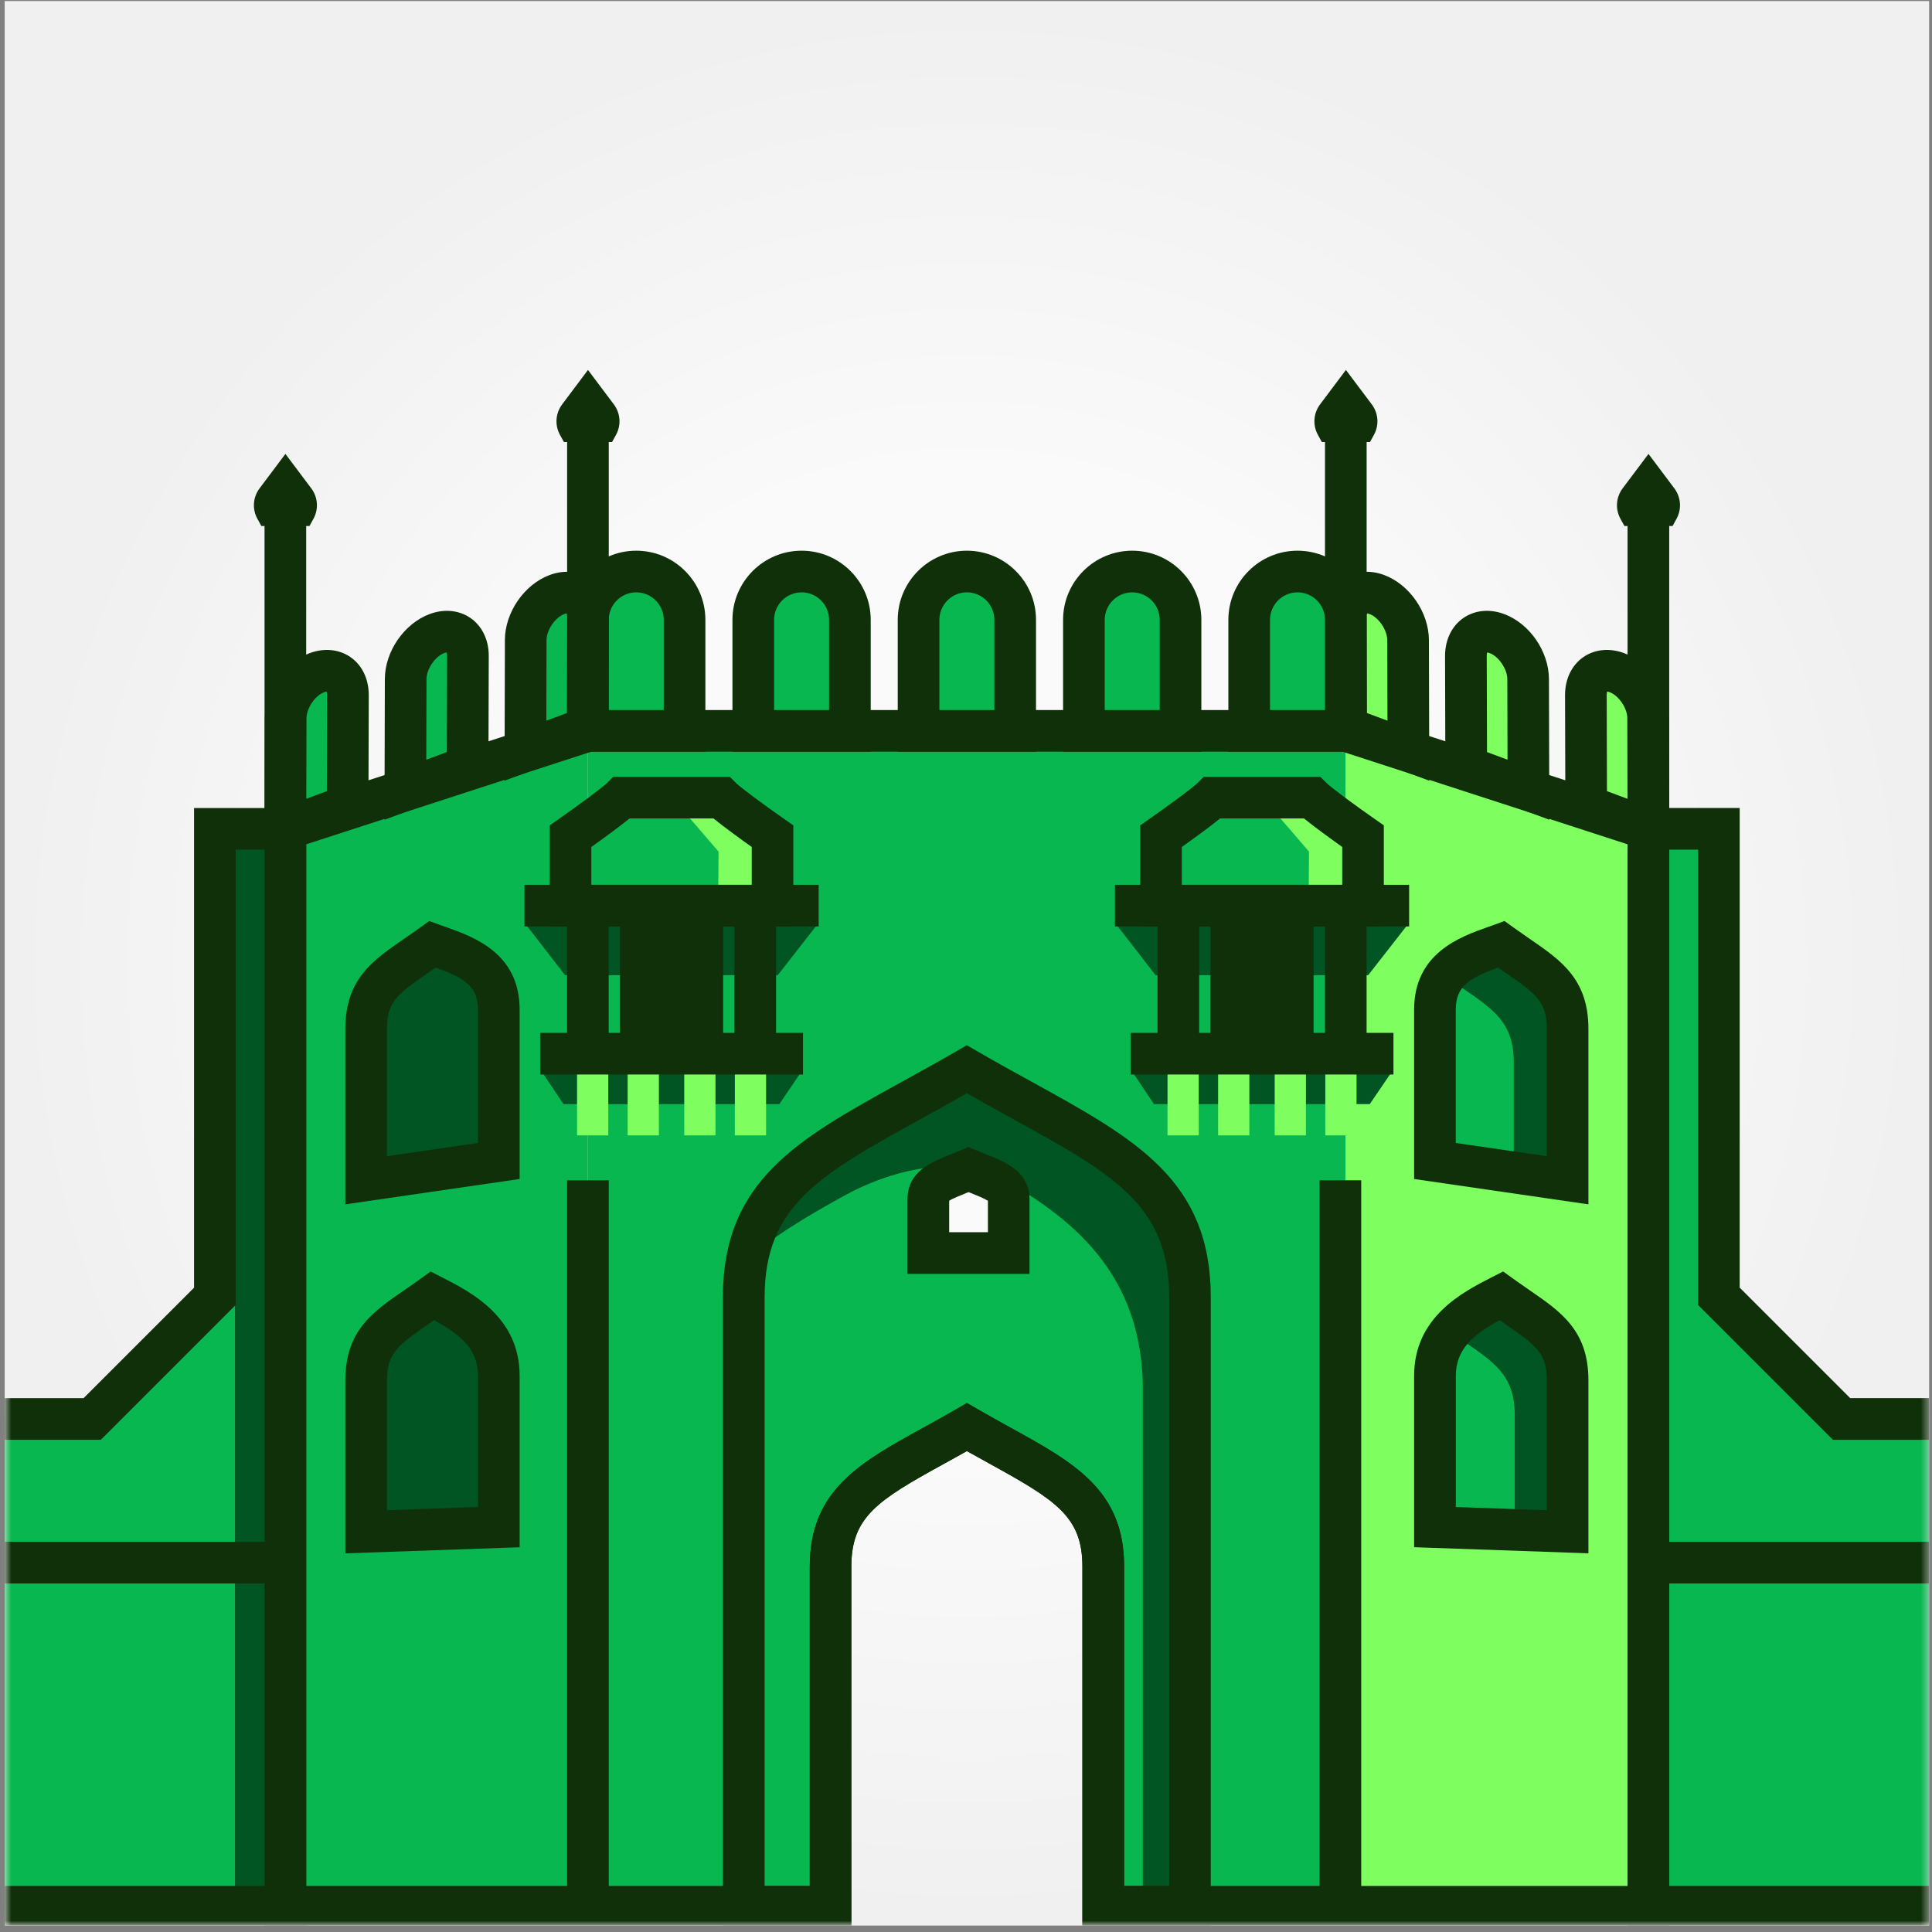 <svg width="257" height="257" viewBox="0 0 257 257" fill="none" xmlns="http://www.w3.org/2000/svg">
<rect x="0" y="0" width="257" height="257" fill="#808080" stroke="none"/>
<g clip-path="url(#clip0_255_6961)">
<rect width="256" height="256" transform="translate(0.62 0.14)" fill="url(#paint0_radial_255_6961)"/>
<mask id="mask0_255_6961" style="mask-type:luminance" maskUnits="userSpaceOnUse" x="0" y="0" width="257" height="257">
<path d="M256.62 0.14H0.62V256.14H256.62V0.14Z" fill="white"/>
</mask>
<g mask="url(#mask0_255_6961)">
<path d="M78.209 97.223V253.64H110.48V208.364C110.48 198.419 117.765 196.106 128.617 189.832C139.461 196.099 146.754 198.419 146.754 208.364V253.64H179.024V97.223H78.209ZM134.184 166.682H123.492V159.563C123.492 157.43 125.639 156.931 128.838 155.588C132.038 156.931 134.184 157.43 134.184 159.563V166.682Z" fill="#08B74F"/>
<path d="M37.96 253.64H78.209V97.223L37.96 110.304V253.64Z" fill="#08B74F"/>
<path d="M57.531 125.623C61.125 126.938 66.353 128.275 66.353 134.307V154.438L48.701 157V136.869C48.701 130.83 52.247 129.425 57.524 125.616L57.531 125.623Z" fill="#005522"/>
<path d="M45.938 160.207V136.869C45.938 130.256 49.567 127.762 53.763 124.875C54.442 124.411 55.155 123.919 55.91 123.372L57.101 122.513L58.479 123.019C58.756 123.123 59.04 123.22 59.331 123.323C62.995 124.618 69.123 126.786 69.123 134.307V156.834L45.931 160.207H45.938ZM57.953 128.711C57.593 128.96 57.247 129.203 56.901 129.438C52.78 132.278 51.471 133.344 51.471 136.869V153.801L63.583 152.042V134.307C63.583 131.183 61.776 130.096 57.953 128.711Z" fill="#10300A"/>
<path d="M57.531 172.374C61.312 174.306 66.353 176.972 66.353 183.011V203.142L48.701 203.758V183.627C48.701 177.588 52.247 176.183 57.524 172.374H57.531Z" fill="#005522"/>
<path d="M45.938 206.625V183.627C45.938 177.014 49.567 174.521 53.763 171.633C54.442 171.169 55.155 170.677 55.91 170.13L57.281 169.14L58.791 169.909C62.655 171.882 69.123 175.186 69.123 183.011V205.822L45.931 206.632L45.938 206.625ZM57.745 175.615C57.461 175.816 57.178 176.003 56.907 176.197C52.787 179.036 51.478 180.102 51.478 183.627V200.891L63.59 200.469V183.011C63.59 179.403 61.145 177.464 57.745 175.615Z" fill="#10300A"/>
<path d="M219.273 253.64H179.024V97.223L219.273 110.304V253.64Z" fill="#7EFF5F"/>
<path d="M128.617 142.243C112.814 151.377 101.637 155.394 99.365 167.637C102.627 164.597 106.969 162.014 112.142 159.14C118.472 155.615 127.232 153.441 133.568 156.966C145.549 163.635 151.574 171.654 152.017 183.78V253.647H158.305V172.575C158.305 156.301 146.373 152.506 128.624 142.243H128.617Z" fill="#005522"/>
<path d="M161.075 256.41H143.983V208.364C143.983 201.771 140.466 199.569 131.795 194.79C130.77 194.223 129.718 193.641 128.617 193.025C127.522 193.648 126.47 194.223 125.438 194.79C116.768 199.569 113.25 201.771 113.25 208.364V256.41H96.159V172.568C96.159 157.035 106.11 151.55 119.884 143.953C122.232 142.658 124.655 141.322 127.225 139.84L128.61 139.037L129.995 139.84C132.564 141.329 134.988 142.665 137.335 143.953C151.109 151.543 161.061 157.035 161.061 172.568V256.41H161.075ZM149.524 250.87H155.534V172.568C155.534 160.304 148.125 156.225 134.676 148.808C132.73 147.735 130.729 146.633 128.624 145.428C126.518 146.627 124.517 147.728 122.571 148.808C109.122 156.225 101.713 160.31 101.713 172.568V250.87H107.724V208.364C107.724 198.239 114.365 194.576 122.779 189.943C124.205 189.153 125.687 188.343 127.245 187.436L128.63 186.633L130.015 187.436C131.574 188.336 133.056 189.153 134.482 189.943C142.889 194.576 149.537 198.239 149.537 208.364V250.87H149.524Z" fill="#10300A"/>
<path d="M222.043 256.41H143.984V208.364C143.984 201.771 140.466 199.569 131.796 194.791C130.771 194.223 129.718 193.641 128.617 193.025C127.523 193.648 126.47 194.223 125.438 194.791C116.768 199.569 113.25 201.771 113.25 208.364V256.41H35.19V108.289L77.773 94.453H179.468L222.05 108.289V256.41H222.043ZM149.524 250.87H216.503V112.313L178.588 99.993H78.652L40.737 112.313V250.87H107.717V208.364C107.717 198.239 114.358 194.576 122.772 189.943C124.199 189.154 125.681 188.343 127.239 187.436L128.624 186.633L130.009 187.436C131.567 188.336 133.049 189.154 134.476 189.943C142.883 194.576 149.531 198.239 149.531 208.364V250.87H149.524Z" fill="#10300A"/>
<path d="M69.767 122.749L75.169 129.729H103.451L108.901 122.749H69.767Z" fill="#005522"/>
<path d="M71.852 142.243L74.961 146.876H103.665L106.816 142.243H71.852Z" fill="#005522"/>
<path d="M103.236 120.47H97.696V140.165H103.236V120.47Z" fill="#10300A"/>
<path d="M80.972 120.47H75.432V140.165H80.972V120.47Z" fill="#10300A"/>
<path d="M95.944 106.101H82.717C81.54 107.278 75.896 111.232 75.896 111.232V120.47H102.765V111.232C102.765 111.232 97.121 107.278 95.944 106.101Z" fill="#08B74F"/>
<path d="M99.49 106.101H89.331C91.034 107.95 95.584 113.289 95.584 113.289L95.529 120.477H102.765V111.239C102.765 111.239 100.058 107.285 99.49 106.108V106.101Z" fill="#7EFF5F"/>
<path d="M105.535 123.24H73.126V109.792L74.303 108.968C76.983 107.091 80.127 104.778 80.757 104.148L81.568 103.338H97.087L97.897 104.148C98.527 104.778 101.671 107.098 104.351 108.968L105.529 109.792V123.24H105.535ZM78.666 117.7H99.995V112.666C98.555 111.641 96.297 110.007 94.906 108.871H83.749C82.357 110.007 80.1 111.641 78.659 112.666V117.7H78.666Z" fill="#10300A"/>
<path d="M96.193 120.47H82.475V140.165H96.193V120.47Z" fill="#10300A"/>
<path d="M87.648 140.165H83.493V151.031H87.648V140.165Z" fill="#7EFF5F"/>
<path d="M80.916 140.165H76.761V151.031H80.916V140.165Z" fill="#7EFF5F"/>
<path d="M95.175 140.165H91.02V151.031H95.175V140.165Z" fill="#7EFF5F"/>
<path d="M101.907 140.165H97.751V151.031H101.907V140.165Z" fill="#7EFF5F"/>
<path d="M106.816 137.395H71.852V142.935H106.816V137.395Z" fill="#10300A"/>
<path d="M108.901 117.7H69.767V123.24H108.901V117.7Z" fill="#10300A"/>
<path d="M148.312 122.749L153.72 129.729H181.995L187.445 122.749H148.312Z" fill="#005522"/>
<path d="M150.396 142.243L153.505 146.876H182.21L185.361 142.243H150.396Z" fill="#005522"/>
<path d="M181.788 120.47H176.248V140.165H181.788V120.47Z" fill="#10300A"/>
<path d="M159.516 120.47H153.976V140.165H159.516V120.47Z" fill="#10300A"/>
<path d="M174.495 106.101H161.268C160.091 107.278 154.447 111.232 154.447 111.232V120.47H181.317V111.232C181.317 111.232 175.673 107.278 174.495 106.101Z" fill="#08B74F"/>
<path d="M178.034 106.101H167.875C169.579 107.95 174.128 113.289 174.128 113.289L174.073 120.477H181.31V111.239C181.31 111.239 178.602 107.285 178.034 106.108V106.101Z" fill="#7EFF5F"/>
<path d="M184.087 123.24H151.677V109.792L152.854 108.968C155.534 107.091 158.679 104.778 159.309 104.148L160.119 103.338H175.638L176.448 104.148C177.079 104.778 180.222 107.098 182.902 108.968L184.08 109.792V123.24H184.087ZM157.217 117.7H178.547V112.666C177.106 111.641 174.849 110.007 173.457 108.871H162.3C160.908 110.007 158.651 111.641 157.21 112.666V117.7H157.217Z" fill="#10300A"/>
<path d="M174.738 120.47H161.019V140.165H174.738V120.47Z" fill="#10300A"/>
<path d="M166.192 140.165H162.037V151.031H166.192V140.165Z" fill="#7EFF5F"/>
<path d="M159.461 140.165H155.306V151.031H159.461V140.165Z" fill="#7EFF5F"/>
<path d="M173.72 140.165H169.564V151.031H173.72V140.165Z" fill="#7EFF5F"/>
<path d="M180.451 140.165H176.296V151.031H180.451V140.165Z" fill="#7EFF5F"/>
<path d="M185.361 137.395H150.396V142.935H185.361V137.395Z" fill="#10300A"/>
<path d="M187.445 117.7H148.312V123.24H187.445V117.7Z" fill="#10300A"/>
<path d="M199.703 125.623C196.109 126.938 190.88 128.275 190.88 134.307V154.438L208.532 157V136.869C208.532 130.83 204.987 129.425 199.71 125.616L199.703 125.623Z" fill="#08B74F"/>
<path d="M199.703 125.623C197.119 126.571 193.698 127.534 191.974 130.242C192.168 130.172 192.355 130.103 192.542 130.041C197.819 133.85 201.365 135.255 201.365 141.294V155.975L208.525 157.014V136.883C208.525 130.844 204.979 129.438 199.703 125.629V125.623Z" fill="#005522"/>
<path d="M199.703 172.374C195.922 174.306 190.88 176.972 190.88 183.011V203.142L208.532 203.759V183.627C208.532 177.589 204.987 176.183 199.71 172.374H199.703Z" fill="#08B74F"/>
<path d="M199.19 172.886C197.12 173.939 194.682 175.227 192.889 177.152C198.048 180.843 201.497 182.298 201.497 188.253V204.049L208.013 204.278V184.147C208.013 178.108 204.467 176.702 199.19 172.893V172.886Z" fill="#005522"/>
<path d="M211.302 160.207L188.11 156.834V134.307C188.11 126.786 194.239 124.618 197.902 123.323C198.193 123.22 198.477 123.123 198.754 123.019L200.132 122.513L201.323 123.372C202.078 123.912 202.792 124.411 203.47 124.875C207.674 127.762 211.296 130.262 211.296 136.869V160.207H211.302ZM193.65 152.042L205.762 153.801V136.869C205.762 133.337 204.461 132.271 200.333 129.438C199.994 129.203 199.641 128.96 199.281 128.711C195.458 130.096 193.65 131.183 193.65 134.307V152.042Z" fill="#10300A"/>
<path d="M211.302 206.626L188.11 205.815V183.004C188.11 175.179 194.578 171.875 198.443 169.902L199.952 169.133L201.323 170.123C202.078 170.663 202.792 171.162 203.47 171.626C207.674 174.514 211.296 177.014 211.296 183.62V206.619L211.302 206.626ZM193.65 200.469L205.762 200.892V183.627C205.762 180.095 204.461 179.029 200.333 176.197C200.056 176.01 199.779 175.816 199.495 175.615C196.095 177.464 193.657 179.403 193.657 183.011V200.469H193.65Z" fill="#10300A"/>
<path d="M80.979 157.007H75.439V253.647H80.979V157.007Z" fill="#10300A"/>
<path d="M181.074 157.007H175.534V253.647H181.074V157.007Z" fill="#10300A"/>
<path d="M80.979 56.767H75.439V97.223H80.979V56.767Z" fill="#10300A"/>
<path d="M40.73 67.112H35.19V110.9H40.73V67.112Z" fill="#10300A"/>
<path d="M181.794 56.767H176.254V97.223H181.794V56.767Z" fill="#10300A"/>
<path d="M222.043 67.112H216.503V110.9H222.043V67.112Z" fill="#10300A"/>
<path d="M84.635 76.025C88.181 76.025 91.062 78.906 91.062 82.452V97.223H78.209V82.452C78.209 78.906 81.09 76.025 84.635 76.025Z" fill="#08B74F"/>
<path d="M93.832 99.993H75.439V82.452C75.439 77.382 79.566 73.255 84.635 73.255C89.705 73.255 93.832 77.382 93.832 82.452V99.993ZM80.979 94.453H88.292V82.452C88.292 80.436 86.651 78.795 84.635 78.795C82.62 78.795 80.979 80.436 80.979 82.452V94.453Z" fill="#10300A"/>
<path d="M106.63 76.025C110.175 76.025 113.056 78.906 113.056 82.452V97.223H100.203V82.452C100.203 78.906 103.084 76.025 106.63 76.025Z" fill="#08B74F"/>
<path d="M115.826 99.993H97.433V82.452C97.433 77.382 101.56 73.255 106.63 73.255C111.699 73.255 115.826 77.382 115.826 82.452V99.993ZM102.973 94.453H110.286V82.452C110.286 80.436 108.645 78.795 106.63 78.795C104.614 78.795 102.973 80.436 102.973 82.452V94.453Z" fill="#10300A"/>
<path d="M128.617 76.025C132.163 76.025 135.043 78.906 135.043 82.452V97.223H122.19V82.452C122.19 78.906 125.071 76.025 128.617 76.025Z" fill="#08B74F"/>
<path d="M137.813 99.993H119.42V82.452C119.42 77.382 123.548 73.255 128.617 73.255C133.686 73.255 137.813 77.382 137.813 82.452V99.993ZM124.96 94.453H132.273V82.452C132.273 80.436 130.632 78.795 128.617 78.795C126.602 78.795 124.96 80.436 124.96 82.452V94.453Z" fill="#10300A"/>
<path d="M150.611 76.025C154.156 76.025 157.037 78.906 157.037 82.452V97.223H144.184V82.452C144.184 78.906 147.065 76.025 150.611 76.025Z" fill="#08B74F"/>
<path d="M159.807 99.993H141.414V82.452C141.414 77.382 145.541 73.255 150.611 73.255C155.68 73.255 159.807 77.382 159.807 82.452V99.993ZM146.954 94.453H154.267V82.452C154.267 80.436 152.626 78.795 150.611 78.795C148.595 78.795 146.954 80.436 146.954 82.452V94.453Z" fill="#10300A"/>
<path d="M42.156 89.481C39.871 90.332 38.008 93.04 38.008 95.533L37.967 110.249L46.242 107.16L46.284 92.445C46.284 89.951 44.442 88.629 42.156 89.481Z" fill="#08B74F"/>
<path d="M35.183 114.245L35.231 95.526C35.239 91.863 37.801 88.144 41.187 86.884C43.126 86.163 45.107 86.357 46.63 87.417C48.175 88.49 49.054 90.332 49.054 92.458L49.006 109.092L35.183 114.245ZM43.452 91.994C43.382 91.994 43.272 92.022 43.119 92.078C41.914 92.528 40.772 94.21 40.772 95.54L40.744 106.26L43.479 105.242L43.514 92.438C43.514 92.209 43.479 92.071 43.452 91.994Z" fill="#10300A"/>
<path d="M58.119 84.28C55.834 85.132 53.971 87.839 53.971 90.332L53.929 105.048L62.205 101.96L62.246 87.244C62.246 84.751 60.404 83.428 58.119 84.28Z" fill="#08B74F"/>
<path d="M51.145 109.044L51.194 90.326C51.201 86.662 53.763 82.943 57.15 81.683C59.089 80.963 61.069 81.157 62.593 82.216C64.137 83.29 65.023 85.132 65.016 87.258L64.968 103.892L51.145 109.044ZM59.414 86.794C59.345 86.794 59.234 86.821 59.082 86.877C57.877 87.327 56.734 89.01 56.734 90.339L56.706 101.059L59.442 100.041L59.476 87.237C59.476 87.008 59.442 86.87 59.414 86.794Z" fill="#10300A"/>
<path d="M74.081 79.079C71.796 79.931 69.933 82.639 69.933 85.132L69.892 99.848L78.167 96.759L78.209 82.036C78.209 79.543 76.367 78.221 74.081 79.072V79.079Z" fill="#08B74F"/>
<path d="M67.115 103.85L67.163 85.132C67.17 81.468 69.733 77.749 73.119 76.489C75.058 75.769 77.038 75.963 78.562 77.022C80.106 78.096 80.986 79.938 80.986 82.064L80.937 98.698L67.115 103.85ZM75.383 81.6C75.314 81.6 75.203 81.628 75.051 81.683C73.846 82.133 72.703 83.816 72.703 85.145L72.676 95.865L75.411 94.848L75.446 82.043C75.446 81.814 75.411 81.676 75.383 81.6Z" fill="#10300A"/>
<path d="M215.083 89.481C217.369 90.332 219.232 93.04 219.232 95.533L219.273 110.249L210.998 107.16L210.956 92.445C210.956 89.951 212.798 88.629 215.083 89.481Z" fill="#7EFF5F"/>
<path d="M222.057 114.245L208.235 109.092L208.186 92.458C208.186 90.332 209.066 88.497 210.61 87.417C212.133 86.357 214.114 86.163 216.053 86.884C219.439 88.144 221.995 91.863 222.009 95.526L222.057 114.245ZM213.761 105.242L216.496 106.26L216.469 95.54C216.469 94.21 215.326 92.521 214.121 92.078C213.975 92.022 213.858 92.001 213.788 91.994C213.761 92.071 213.726 92.209 213.726 92.438L213.761 105.242Z" fill="#10300A"/>
<path d="M199.121 84.28C201.406 85.132 203.269 87.839 203.269 90.332L203.311 105.048L195.035 101.96L194.994 87.244C194.994 84.751 196.836 83.428 199.121 84.28Z" fill="#7EFF5F"/>
<path d="M206.095 109.044L192.272 103.892L192.224 87.258C192.224 85.132 193.103 83.296 194.647 82.216C196.171 81.157 198.152 80.963 200.091 81.683C203.477 82.943 206.032 86.655 206.046 90.326L206.095 109.044ZM197.798 100.041L200.534 101.059L200.506 90.339C200.506 89.01 199.363 87.327 198.158 86.877C198.013 86.821 197.902 86.801 197.826 86.794C197.798 86.87 197.764 87.008 197.771 87.237L197.805 100.041H197.798Z" fill="#10300A"/>
<path d="M183.152 79.079C185.437 79.931 187.3 82.639 187.3 85.132L187.341 99.848L179.066 96.759L179.024 82.036C179.024 79.543 180.866 78.221 183.152 79.072V79.079Z" fill="#7EFF5F"/>
<path d="M190.125 103.85L176.303 98.698L176.254 82.064C176.254 79.938 177.134 78.103 178.678 77.022C180.202 75.963 182.182 75.769 184.121 76.489C187.508 77.749 190.063 81.468 190.077 85.132L190.125 103.85ZM181.829 94.848L184.565 95.865L184.537 85.145C184.537 83.816 183.394 82.133 182.189 81.683C182.044 81.628 181.926 81.607 181.857 81.6C181.829 81.676 181.794 81.814 181.794 82.043L181.829 94.848Z" fill="#10300A"/>
<path d="M172.605 76.025C176.15 76.025 179.031 78.906 179.031 82.452V97.223H166.178V82.452C166.178 78.906 169.059 76.025 172.605 76.025Z" fill="#08B74F"/>
<path d="M181.794 99.993H163.401V82.452C163.401 77.382 167.529 73.255 172.598 73.255C177.667 73.255 181.794 77.382 181.794 82.452V99.993ZM168.941 94.453H176.254V82.452C176.254 80.436 174.613 78.795 172.598 78.795C170.583 78.795 168.941 80.436 168.941 82.452V94.453Z" fill="#10300A"/>
<path d="M28.584 110.256V172.443L12.268 188.759H-45.273V253.64H37.96V163.067V110.256H28.584Z" fill="#08B74F"/>
<path d="M28.584 110.256V169.936H31.257V253.64H37.96V163.067V110.256H28.584Z" fill="#005522"/>
<path d="M40.73 256.41H-48.042V185.989H11.119L25.814 171.294V107.486H40.73V256.417V256.41ZM-42.502 250.87H35.19V113.019H31.354V173.586L13.418 191.522H-42.495V250.863L-42.502 250.87Z" fill="#10300A"/>
<path d="M228.656 110.256V172.443L244.972 188.759H302.506V253.64H219.273V163.067V110.256H228.656Z" fill="#08B74F"/>
<path d="M305.276 256.41H216.503V107.479H231.42V171.287L246.115 185.982H305.276V256.403V256.41ZM222.043 250.87H299.736V191.529H243.822L225.886 173.593V113.026H222.05V250.877L222.043 250.87Z" fill="#10300A"/>
<path d="M37.96 205.095H-45.273V210.635H37.96V205.095Z" fill="#10300A"/>
<path d="M302.506 205.095H219.273V210.635H302.506V205.095Z" fill="#10300A"/>
<path d="M81.401 58.803H75.017L74.497 57.861C73.777 56.573 73.888 54.98 74.774 53.796L78.216 49.211L81.658 53.796C82.544 54.98 82.655 56.566 81.935 57.861L81.415 58.803H81.401Z" fill="#10300A"/>
<path d="M41.153 69.973H34.768L34.249 69.031C33.528 67.743 33.639 66.15 34.526 64.966L37.967 60.381L41.409 64.966C42.296 66.15 42.406 67.736 41.686 69.031L41.167 69.973H41.153Z" fill="#10300A"/>
<path d="M222.473 69.973H216.088L215.568 69.031C214.848 67.743 214.959 66.15 215.845 64.966L219.287 60.381L222.729 64.966C223.615 66.15 223.726 67.736 223.006 69.031L222.487 69.973H222.473Z" fill="#10300A"/>
<path d="M182.224 58.803H175.839L175.319 57.861C174.599 56.573 174.71 54.98 175.596 53.796L179.038 49.211L182.48 53.796C183.366 54.98 183.477 56.566 182.757 57.861L182.238 58.803H182.224Z" fill="#10300A"/>
<path d="M136.955 169.452H120.715V159.562C120.715 155.864 123.769 154.639 126.47 153.558C126.879 153.392 127.308 153.219 127.758 153.032L128.832 152.582L129.905 153.032C130.355 153.219 130.791 153.392 131.193 153.558C133.887 154.639 136.948 155.864 136.948 159.562V169.452H136.955ZM126.255 163.911H131.415V159.729C130.992 159.445 129.933 159.015 129.136 158.697C129.039 158.655 128.935 158.614 128.838 158.579C128.735 158.621 128.638 158.662 128.541 158.697C127.744 159.015 126.685 159.445 126.262 159.729V163.911H126.255Z" fill="#10300A"/>
</g>
</g>
<defs>
<radialGradient id="paint0_radial_255_6961" cx="0" cy="0" r="1" gradientUnits="userSpaceOnUse" gradientTransform="translate(128 128) rotate(90) scale(128)">
<stop offset="0.515" stop-color="#FAFAFA"/>
<stop offset="1" stop-color="#F0F0F0"/>
</radialGradient>
<clipPath id="clip0_255_6961">
<rect width="256" height="256" fill="white" transform="translate(0.62 0.14)"/>
</clipPath>
</defs>
</svg>
